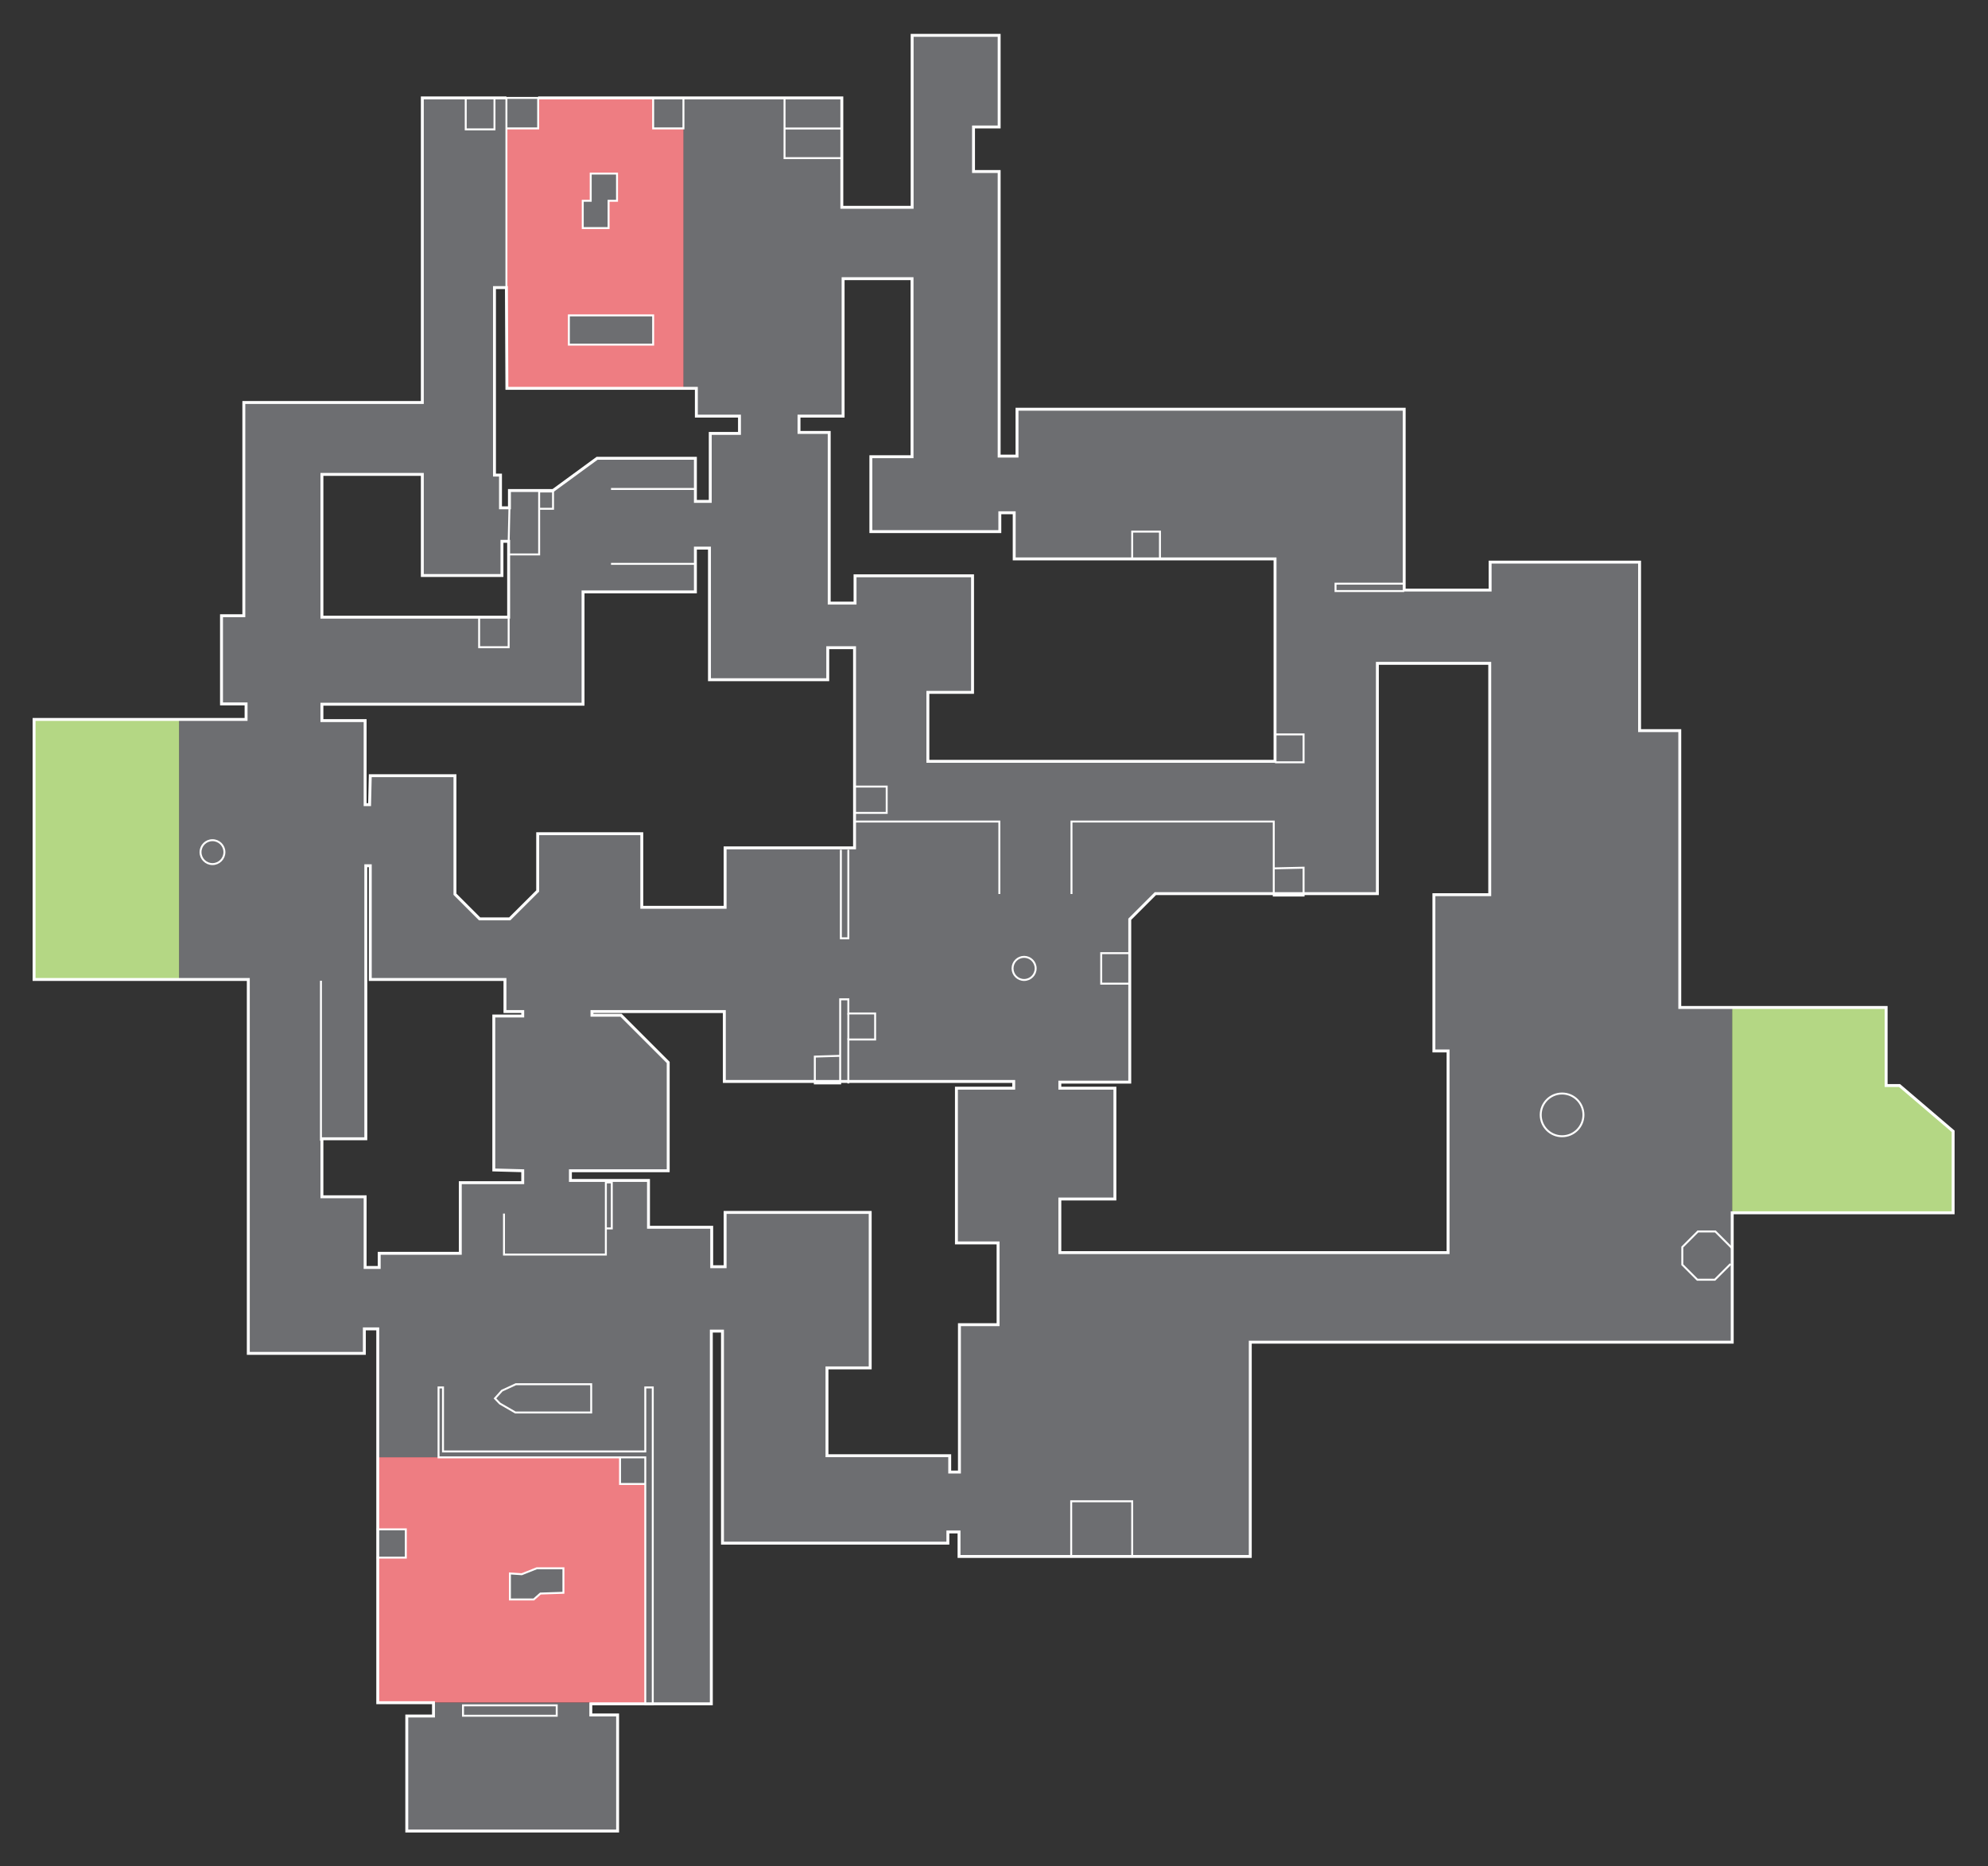 <?xml version="1.0" encoding="utf-8"?>
<!-- Generator: Adobe Illustrator 22.1.0, SVG Export Plug-In . SVG Version: 6.00 Build 0)  -->
<svg version="1.1" xmlns="http://www.w3.org/2000/svg" xmlns:xlink="http://www.w3.org/1999/xlink" x="0px" y="0px"
	 viewBox="0 0 2047.2 1921.2" style="enable-background:new 0 0 2047.2 1921.2;" xml:space="preserve">
<rect x="0" y="0" width="2047.2" height="1921.2" fill="#333333" stroke="none"/>
<style type="text/css">
	.st0{fill:#6D6E71;}
	.st1{fill:#B4D784;}
	.st2{fill:#EE7D82;}
	.st3{fill:none;stroke:#FFFFFF;stroke-width:3;stroke-miterlimit:10;}
	.st4{fill:none;stroke:#FFFFFF;stroke-width:2;stroke-miterlimit:10;}
</style>
<g id="SovaShock" class="ability" style="display:none;">
	<rect width="300" height="100" style="fill:rgb(0,0,255);stroke-width:3;stroke:rgb(0,0,0)" />
</g>
<g id="SovaRecon" class="ability" style="display:none;">
	<polygon points="0,0 250,0 0, 250" style="fill:lime;stroke:purple;stroke-width:1" />
</g>
<g id="Outer_walls">
	<g id="XMLID_1_">
		<g>
			<path class="st0" d="M1783.8,1248.6v133.3h-496.3v220.6H987.6v-25.3h-11.5v11.5H744v-218.3h-11.5v383.7h-60.4v-325.7h-7.7v65.9
				H456.2v-65.9h-4.6v72H389v-132.4h-13.8v25.3H255.7v-384.9h-71.3V740.7h69v-16.1h-25.3v-90.8h23V414.4h183.8V100.8h86.5v31.4
				v163.9h-12.3v193h6.1v33.7h9.2V505h44.9l45.5-33.2h101.1v44.4h15.3v-70h30.1v-17.9h-44.4v-28.6h-13.3V132.2v-31.4h163.2v112.6
				h72.4V36.4h89.6v94.2h-26.4v46h26.4v293h18.4v-48.3H1446v186.1h88.5v-28.7h154v173.5h41.4v284.9h54V1248.6z M1534.1,921.1V682.9
				h-115.7V920h-228.6l-26.4,26.4v167.7h-72v6.1h56.7v114.1h-56.7v55.1h399.8V1082h-14.6V921.1H1534.1z M1313,783.8V575.4h-268.6
				v-47.5h-14.8v19.4H896.8v-77.1h42.4V286.9h-71v141.4h-45.4v16.9h31.1v175.7h26.5v-28.1h121v120h-46v71H1313z M1043.9,1120.3v-6.9
				h-298v-72H609.6v3.8h29.9l48.6,48.6v111.4H587.4v10h80.4v48.3h65.1v40.6h13.8v-55.9h149.4v160.1h-44.4v90.4H978v16.8h10v-151.7
				h39.8v-84.3h-42.9v-159.3H1043.9z M880,872.9V666.8h-27.6v32.9H730.6V564.3h-14.5v45.1H600.4V725H331.5v16.8H376v86.5h4.6
				l0.8-29.9h87.1v122l25.5,25.5h31l28.7-28.7v-59h107.2v75.8h85.8v-61.3H880z M538.3,1217.6v-12.3l-29.9-0.8V1046h29.9v-4.6H520
				v-32.9H381.3V891.3h-4.6v281.1h-45.2v59.7H376v72.8h14.5v-14.6H474v-72.8H538.3z M523.8,635.4v-78.1h-6.9v35.2h-82V488.4H331.5
				v147.1H523.8z"/>
			<polygon class="st1" points="2011.3,1164.7 2011.3,1248.6 1783.8,1248.6 1783.8,1037.2 1942.3,1037.2 1942.3,1117.6
				1956.1,1117.6 			"/>
			<rect x="35.1" y="740.7" class="st1" width="149.3" height="267.7"/>
			<path class="st2" d="M703.8,132.2v267.6H522l-0.5-103.7V132.2h32.7v-31.4h118.5v31.4H703.8z M672.6,354.8v-30.1h-86.8v30.1H672.6
				z M635.4,206.7v-28.1h-27.1v28.1h-8.2v28.1h26.5v-28.1H635.4z"/>
			<rect x="672.6" y="100.8" class="st0" width="31.1" height="31.4"/>
			<rect x="585.8" y="324.7" class="st0" width="86.8" height="30.1"/>
			<polygon class="st0" points="638.5,1500.4 451.6,1500.4 451.6,1428.4 456.2,1428.4 456.2,1494.3 664.5,1494.3 664.5,1428.4
				672.2,1428.4 672.2,1754.1 664.5,1754.1 664.5,1527.8 664.5,1500.4 			"/>
			<path class="st2" d="M664.5,1527.8v226.3h-56.1v-1.2h-162H389v-149.4h28.9v-29.1H389v-74.1h62.6h186.9v27.3H664.5z M580.2,1639.8
				v-25.3h-27.6l-15.3,6.1l-12.3-0.8v26.8h24.5l6.9-6.1L580.2,1639.8z"/>
			<rect x="638.5" y="1500.4" class="st0" width="26" height="27.3"/>
			<polygon class="st0" points="636,1765.6 636,1885.1 418.9,1885.1 418.9,1766.7 446.4,1766.7 446.4,1753 608.4,1753 608.4,1754.1
				608.4,1765.6 			"/>
			<polygon class="st0" points="635.4,178.7 635.4,206.7 626.7,206.7 626.7,234.8 600.1,234.8 600.1,206.7 608.3,206.7 608.3,178.7
							"/>
			<polygon class="st0" points="580.2,1614.6 580.2,1639.8 556.5,1640.6 549.6,1646.7 525.1,1646.7 525.1,1619.9 537.3,1620.7
				552.7,1614.6 			"/>
			<rect x="521.5" y="100.8" class="st0" width="32.7" height="31.4"/>
			<rect x="389" y="1574.5" class="st0" width="28.9" height="29.1"/>
		</g>
		<g>
			<polyline class="st3" points="554.2,100.8 672.6,100.8 703.8,100.8 866.9,100.8 866.9,213.4 939.3,213.4 939.3,36.4 1028.9,36.4
				1028.9,130.7 1002.5,130.7 1002.5,176.6 1028.9,176.6 1028.9,469.6 1047.3,469.6 1047.3,421.3 1446,421.3 1446,607.5
				1534.5,607.5 1534.5,578.7 1688.4,578.7 1688.4,752.2 1729.8,752.2 1729.8,1037.2 1783.8,1037.2 1942.3,1037.2 1942.3,1117.6
				1956.1,1117.6 2011.3,1164.7 2011.3,1248.6 1783.8,1248.6 1783.8,1381.8 1287.5,1381.8 1287.5,1602.4 987.6,1602.4 987.6,1577.2
				976.1,1577.2 976.1,1588.7 744,1588.7 744,1370.4 732.5,1370.4 732.5,1754.1 672.2,1754.1 664.5,1754.1 608.4,1754.1
				608.4,1765.6 636,1765.6 636,1885.1 418.9,1885.1 418.9,1766.7 446.4,1766.7 446.4,1753 389,1753 389,1603.6 389,1574.5
				389,1500.4 389,1368.1 375.2,1368.1 375.2,1393.3 255.7,1393.3 255.7,1008.4 184.5,1008.4 35.1,1008.4 35.1,740.7 184.5,740.7
				253.4,740.7 253.4,724.7 228.1,724.7 228.1,633.9 251.1,633.9 251.1,414.4 434.9,414.4 434.9,100.8 521.5,100.8 			"/>
			<polygon class="st3" points="521.5,296.1 509.2,296.1 509.2,489.1 515.4,489.1 515.4,522.8 524.6,522.8 524.6,505 569.5,505
				614.9,471.8 716.1,471.8 716.1,516.2 731.4,516.2 731.4,446.2 761.5,446.2 761.5,428.4 717.1,428.4 717.1,399.8 703.8,399.8
				522,399.8 			"/>
			<polygon class="st3" points="822.8,428.4 868.2,428.4 868.2,286.9 939.2,286.9 939.2,470.2 896.8,470.2 896.8,547.3
				1029.6,547.3 1029.6,527.9 1044.4,527.9 1044.4,575.4 1313,575.4 1313,783.8 955.5,783.8 955.5,712.8 1001.5,712.8 1001.5,592.8
				880.5,592.8 880.5,620.9 853.9,620.9 853.9,445.2 822.8,445.2 			"/>
			<polygon class="st3" points="1534.1,682.9 1534.1,921.1 1476.6,921.1 1476.6,1082 1491.2,1082 1491.2,1289.6 1091.4,1289.6
				1091.4,1234.4 1148.1,1234.4 1148.1,1120.3 1091.4,1120.3 1091.4,1114.1 1163.4,1114.1 1163.4,946.4 1189.8,920 1418.4,920
				1418.4,682.9 			"/>
			<polygon class="st3" points="988,1515.5 988,1363.8 1027.8,1363.8 1027.8,1279.6 984.9,1279.6 984.9,1120.3 1043.9,1120.3
				1043.9,1113.4 745.9,1113.4 745.9,1041.4 609.6,1041.4 609.6,1045.2 639.5,1045.2 688.1,1093.8 688.1,1205.3 587.4,1205.3
				587.4,1215.3 667.8,1215.3 667.8,1263.5 732.9,1263.5 732.9,1304.1 746.7,1304.1 746.7,1248.2 896.1,1248.2 896.1,1408.3
				851.6,1408.3 851.6,1498.7 978,1498.7 978,1515.5 			"/>
			<polygon class="st3" points="538.3,1205.3 538.3,1217.6 474,1217.6 474,1290.3 390.5,1290.3 390.5,1304.9 376,1304.9 376,1232.1
				331.5,1232.1 331.5,1172.4 376.7,1172.4 376.7,891.3 381.3,891.3 381.3,1008.4 520,1008.4 520,1041.4 538.3,1041.4 538.3,1046
				508.5,1046 508.5,1204.5 			"/>
			<polygon class="st3" points="380.6,828.4 376,828.4 376,741.9 331.5,741.9 331.5,725 600.4,725 600.4,609.4 716.1,609.4
				716.1,564.3 730.6,564.3 730.6,699.8 852.4,699.8 852.4,666.8 880,666.8 880,872.9 746.7,872.9 746.7,934.1 660.9,934.1
				660.9,858.3 553.7,858.3 553.7,917.3 524.9,946 493.9,946 468.5,920.6 468.5,798.6 381.3,798.6 			"/>
			<polygon class="st3" points="523.8,557.3 516.9,557.3 516.9,592.5 434.9,592.5 434.9,488.4 331.5,488.4 331.5,635.4 523.8,635.4
							"/>
			<polygon class="st4" points="664.5,1754.1 664.5,1754.7 672.2,1754.7 672.2,1754.1 672.2,1428.4 664.5,1428.4 664.5,1494.3
				456.2,1494.3 456.2,1428.4 451.6,1428.4 451.6,1500.4 638.5,1500.4 664.5,1500.4 664.5,1527.8 			"/>
			<polyline class="st4" points="664.5,1527.8 638.5,1527.8 638.5,1500.4 638.5,1499.4 			"/>
			<polyline class="st4" points="388,1603.6 389,1603.6 417.9,1603.6 417.9,1574.5 389,1574.5 388,1574.5 			"/>
			<polygon class="st4" points="525.1,1619.9 525.1,1646.7 549.6,1646.7 556.5,1640.6 580.2,1639.8 580.2,1614.6 552.7,1614.6
				537.3,1620.7 			"/>
			<polyline class="st4" points="521.5,296.1 521.5,132.2 521.5,100.8 554.2,100.8 554.2,132.2 521.5,132.2 			"/>
			<polygon class="st4" points="608.3,178.7 608.3,206.7 600.1,206.7 600.1,234.8 626.7,234.8 626.7,206.7 635.4,206.7 635.4,178.7
							"/>
			<polyline class="st4" points="672.6,100.8 672.6,132.2 703.8,132.2 703.8,100.8 			"/>
			<rect x="585.8" y="324.7" class="st4" width="86.8" height="30.1"/>
		</g>
	</g>
</g>
<g id="Bombsite">
</g>
<g id="Boxes__x26__Inner_walls">
	<rect x="476.8" y="1755.7" class="st4" width="96.5" height="10.7"/>
	<polyline class="st4" points="519,1249.4 519,1291.6 623.9,1291.6 623.9,1217.3 630,1217.3 630,1264.7 623.9,1264.7 	"/>
	<line class="st4" x1="330.5" y1="1174.4" x2="330.5" y2="1009.7"/>
	<polyline class="st4" points="873.6,1115.4 873.6,1070.2 901.2,1070.2 901.2,1043.4 873.6,1043.4 873.6,1028.8 865.2,1028.8
		865.2,1087 865.2,1115.4 839.1,1115.4 839.1,1087.8 865.2,1087 	"/>
	<path class="st4" d="M873.6,1070.2v-26.8V1070.2z"/>
	<polyline class="st4" points="865.9,874.9 865.9,966 873.6,966 873.6,874.9 	"/>
	<polyline class="st4" points="879,845.8 1029.1,845.8 1029.1,920.4 	"/>
	<polyline class="st4" points="1103.4,920.4 1103.4,845.8 1311.7,845.8 1311.7,922 1342.4,922 1342.4,893.3 1312.7,894 	"/>
	<polyline class="st4" points="1162.4,981.3 1134,981.3 1134,1012.7 1162.4,1012.7 	"/>
	<polyline class="st4" points="879,836.9 913.1,836.9 913.1,809.8 879,809.8 	"/>
	<polyline class="st4" points="1194.5,576.4 1194.5,547.3 1165.9,547.3 1165.9,576.4 	"/>
	<polyline class="st4" points="1446,608.5 1375.3,608.5 1375.3,600.9 1446,600.9 	"/>
	<polyline class="st4" points="1313,784.8 1342.4,784.8 1342.4,756.1 1312.7,756.1 	"/>
	<polyline class="st4" points="1783.8,1285.2 1766.4,1267.8 1748.5,1267.8 1732.4,1283.9 1732.4,1302 1747.9,1317.5 1765.9,1317.5
		1782.1,1301.3 	"/>
	<polyline class="st4" points="1165.9,1603.4 1165.9,1545.6 1103.1,1545.6 1103.1,1603.4 	"/>
	<polygon class="st4" points="608.8,1454.2 608.8,1425.1 531.2,1425.1 516.9,1431.7 509.7,1439.7 514.8,1445 530.7,1454.2 	"/>
	<polyline class="st4" points="493.4,636.4 493.4,666.3 523.8,666.3 523.8,636.4 	"/>
	<polyline class="st4" points="523.8,570.8 555.2,570.8 555.2,523.8 555.2,506 569.5,506 569.5,523.8 555.2,523.8 	"/>
	<line class="st4" x1="524.6" y1="523.8" x2="523.8" y2="558.3"/>
	<line class="st4" x1="716" y1="580.5" x2="629.2" y2="580.5"/>
	<line class="st4" x1="716" y1="503.4" x2="629.2" y2="503.4"/>
	<polyline class="st4" points="479.6,101.8 479.6,133.2 509.2,133.2 509.2,101.8 	"/>
	<polyline class="st4" points="807.9,101.8 807.9,132.3 807.9,162.8 866.9,162.8 866.9,132.3 807.9,132.3 	"/>
	<circle class="st4" cx="1054.6" cy="997" r="11.9"/>
	<circle class="st4" cx="1608.6" cy="1147.8" r="22"/>
	<circle class="st4" cx="218.8" cy="877.3" r="12.3"/>
</g>
</svg>
